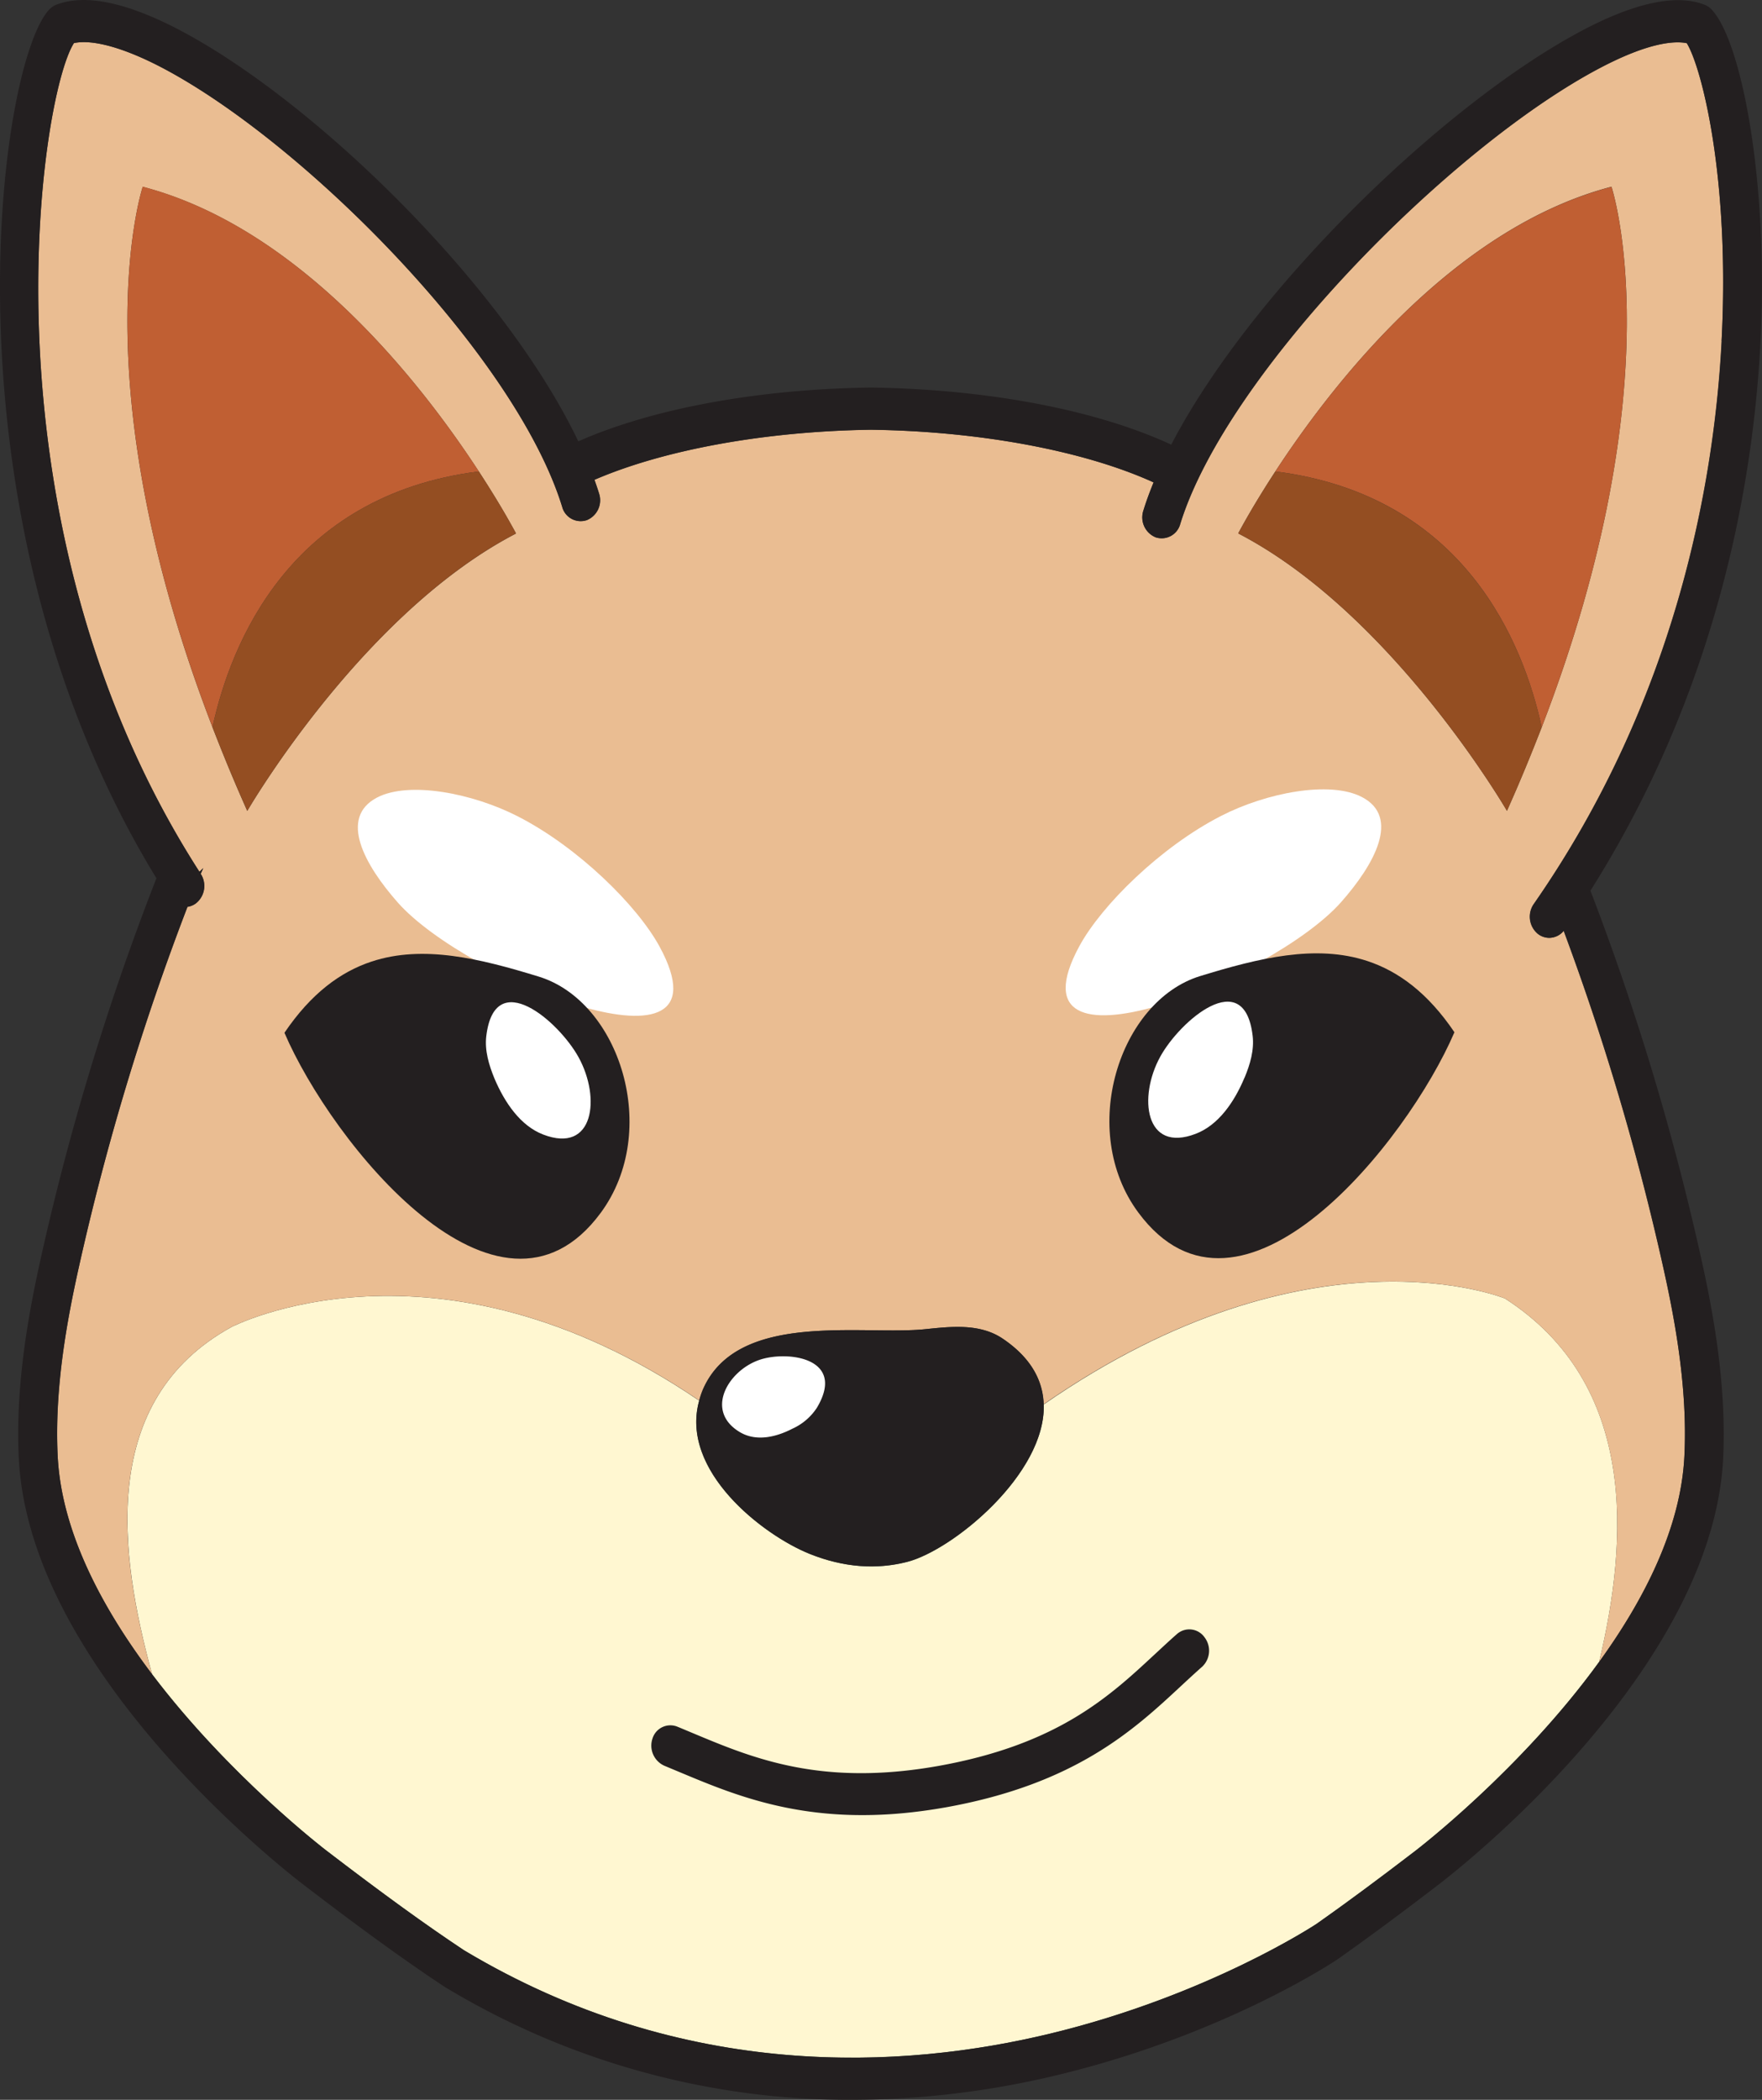 <svg xmlns="http://www.w3.org/2000/svg" viewBox="0 0 502.18 598.35"><rect x="0" y="0" width="502.18" height="598.35" fill="#333333" stroke="none"/><defs><style>.cls-1{fill:#fff7d1;}.cls-2{fill:#eabd92;}.cls-3{fill:#231f20;}.cls-4{fill:#c05f33;}.cls-5{fill:#944e22;}.cls-6{fill:#fff;}</style></defs><g id="Layer_2" data-name="Layer 2"><g id="Layer_1-2" data-name="Layer 1"><path class="cls-1" d="M428.91,370s-55.32-22.62-131.44,30.21c.62,19.79-25.92,41.55-38.93,44.87-8.75,2.24-18,1.62-27.71-2.25-13.44-5.38-37.15-23.76-31.57-43.71C124,347.84,65.89,378.18,65.89,378.18c-37.78,20.87-32,64.3-22.55,98.89,21.94,29,49.33,50,49.78,50.33,16.07,12.31,28.13,21,39.11,28.32,63,37.75,125.59,33.77,167,23.78,45.18-10.9,75.76-31.12,76.06-31.33,8.18-5.76,17.4-12.57,28.07-20.75.48-.37,30.11-23.06,52.41-53.87C464,439,466.9,394.46,428.91,370Z"/><path class="cls-2" d="M455.78,19.51c-42.67,22.57-106.14,86.91-119.39,129.82a5.47,5.47,0,0,1-7,3.79,6.14,6.14,0,0,1-3.5-7.6c.81-2.63,1.8-5.32,2.92-8.05-19.79-9-49.31-14.56-80.35-15h-.39c-30.16.45-58.86,5.72-78.63,14.26.47,1.31.92,2.62,1.31,3.9a6.12,6.12,0,0,1-3.5,7.6,5.45,5.45,0,0,1-7-3.79C147,101.51,87.2,41,46.55,19.48c-11-5.81-20.13-8.37-25.49-7.2C11.3,27.38-7.13,148.94,56.83,248.42l1.09-1.06c-.24.55-.49,1.09-.73,1.64l0,0a6.33,6.33,0,0,1-1.36,8.37,5.22,5.22,0,0,1-2.41,1A727.33,727.33,0,0,0,22.51,360.9c-3.33,14.93-7,34.56-6.07,54,1.08,21.82,12.88,43.63,26.9,62.17-9.49-34.59-15.23-78,22.55-98.89,0,0,58.08-30.34,133.37,20.89a23.73,23.73,0,0,1,1-3c9.75-22.74,45.42-15.44,63.46-17.32,7.46-.77,15.54-1.66,22,2.68,8.14,5.48,11.49,12,11.71,18.73C373.59,347.33,428.91,370,428.91,370c38,24.51,35.08,69.07,26.84,103.6,12.86-17.76,23.29-38.2,24.3-58.65,1-19.45-2.74-39.08-6.07-54a729.39,729.39,0,0,0-28.34-95.7,5.36,5.36,0,0,1-4.12,2,5.22,5.22,0,0,1-3.33-1.21,6.35,6.35,0,0,1-1.09-8.41c40.35-58,51.4-119.27,53.56-160.46,2.43-46.38-5.67-78-9.92-84.85C477.5,11.65,470.17,11.9,455.78,19.51ZM60.56,207.23c-38.16-99-19.88-154-19.88-154,45,11.79,79.41,56,95.8,81.14,6.86,10.5,10.59,17.66,10.59,17.66-44,22.81-76.6,79.05-76.6,79.05C66.79,222.84,63.53,214.92,60.56,207.23Zm378.84,0c-3,7.69-6.23,15.61-9.91,23.82,0,0-32.62-56.24-76.59-79.05,0,0,3.72-7.16,10.58-17.66,16.39-25.1,50.8-69.35,95.8-81.14C459.28,53.2,477.56,108.21,439.4,207.23Z"/><path class="cls-3" d="M485.71,1.32c-8-3.07-19.73-.58-34.8,7.39-39.09,20.68-94.08,73.73-117.1,118C312.58,116.86,282,111,248.93,110.44h-1.38c-32,.52-61.61,6-82.73,15.32-21-44-74.46-96.48-113.41-117.08-15.19-8-27.07-10.5-35.3-7.36a5.55,5.55,0,0,0-2,1.32C-.65,17.92-18.39,147.26,44.58,250.26A738.59,738.59,0,0,0,11.73,358.08c-3.51,15.72-7.4,36.47-6.37,57.46,3.06,61.81,78.21,119.29,81.38,121.69,16.3,12.49,28.58,21.37,39.8,28.81l.21.13a222.91,222.91,0,0,0,116.1,32.18A252.15,252.15,0,0,0,302,591.14c46.89-11.4,77.79-31.88,79.19-32.82,8.41-5.93,17.75-12.82,28.5-21.07,3.2-2.42,78.36-59.9,81.42-121.71,1-21-2.86-41.74-6.37-57.46A739.84,739.84,0,0,0,453.28,253.8c36.06-57,46.34-115.72,48.45-156,2.4-45.77-5.32-86.17-14-95.19A5.64,5.64,0,0,0,485.71,1.32Zm5,95.83c-2.16,41.19-13.21,102.47-53.56,160.46a6.35,6.35,0,0,0,1.09,8.41,5.22,5.22,0,0,0,3.33,1.21,5.36,5.36,0,0,0,4.12-2A729.39,729.39,0,0,1,474,360.9c3.33,14.92,7,34.55,6.07,54-1,20.45-11.44,40.89-24.3,58.65-22.3,30.81-51.93,53.5-52.41,53.87-10.67,8.18-19.89,15-28.07,20.75-.3.21-30.88,20.43-76.06,31.33-41.39,10-103.94,14-167-23.78-11-7.28-23-16-39.11-28.32-.45-.34-27.84-21.33-49.78-50.33-14-18.54-25.82-40.35-26.9-62.17-1-19.44,2.74-39.07,6.07-54A727.33,727.33,0,0,1,53.44,258.42a5.22,5.22,0,0,0,2.41-1A6.33,6.33,0,0,0,57.21,249l0,0c.24-.55.49-1.09.73-1.64l-1.09,1.06c-64-99.48-45.53-221-35.77-236.14,5.36-1.17,14.5,1.39,25.49,7.2C87.2,41,147,101.51,160.21,144.42a5.45,5.45,0,0,0,7,3.79,6.12,6.12,0,0,0,3.5-7.6c-.39-1.28-.84-2.59-1.31-3.9,19.77-8.54,48.47-13.81,78.63-14.26h.39c31,.46,60.56,6,80.35,15-1.12,2.73-2.11,5.42-2.92,8.05a6.14,6.14,0,0,0,3.5,7.6,5.47,5.47,0,0,0,7-3.79c13.25-42.91,76.72-107.25,119.39-129.82,14.39-7.61,21.72-7.86,25-7.21C485,19.15,493.09,50.77,490.66,97.15Z"/><path class="cls-4" d="M136.48,134.34C120.09,109.24,85.68,65,40.68,53.2c0,0-18.28,55,19.88,154C65.74,183.45,82.52,141.16,136.48,134.34Z"/><path class="cls-5" d="M147.07,152s-3.73-7.16-10.59-17.66c-54,6.82-70.74,49.11-75.92,72.89,3,7.69,6.23,15.61,9.91,23.82C70.47,231.05,103.09,174.81,147.07,152Z"/><path class="cls-4" d="M363.48,134.34c54,6.82,70.74,49.11,75.92,72.89,38.16-99,19.88-154,19.88-154C414.28,65,379.87,109.24,363.48,134.34Z"/><path class="cls-5" d="M363.48,134.34C356.62,144.84,352.9,152,352.9,152c44,22.81,76.59,79.05,76.59,79.05,3.68-8.21,6.95-16.13,9.91-23.82C434.22,183.45,417.44,141.16,363.48,134.34Z"/><path class="cls-3" d="M230.83,442.78c9.67,3.87,19,4.49,27.71,2.25,13-3.32,39.55-25.08,38.93-44.87-.22-6.74-3.57-13.25-11.71-18.73-6.46-4.34-14.54-3.45-22-2.68-18,1.88-53.71-5.42-63.46,17.32a23.73,23.73,0,0,0-1,3C193.68,419,217.39,437.4,230.83,442.78Zm-14.52-55.26c7.81-2.75,25-.77,16.5,13.57a16.43,16.43,0,0,1-7,6c-4.82,2.46-10.37,3.67-14.93,1C200.75,402.09,207.44,390.65,216.31,387.52Z"/><path class="cls-6" d="M210.91,408.11c4.56,2.69,10.11,1.48,14.93-1a16.43,16.43,0,0,0,7-6c8.51-14.34-8.69-16.32-16.5-13.57C207.44,390.65,200.75,402.09,210.91,408.11Z"/><path class="cls-6" d="M307.62,269.61c6.33-11.67,23.17-28.28,40.35-37.09,12.95-6.65,31-10.13,40.13-5.43,11.14,5.74,3.59,19.26-5.9,30C362.65,279.17,285.68,310.07,307.62,269.61Z"/><path class="cls-6" d="M320,318.48c2.42-10.85,10.51-25.4,19.71-32.18,6.92-5.11,17.25-6.49,23.2-.79,7.28,7,4.35,19.53-.06,29.09C353.81,334.28,311.64,356.11,320,318.48Z"/><path class="cls-3" d="M389.69,273.84C375,269,358.76,273,342,278.15c-23,7.1-34.86,44-17.59,67.34,29.13,39.42,76.77-20.21,90.11-51.35C407,283,398.61,276.78,389.69,273.84Zm-35,33.24c-2.88,6.9-7.42,13.53-13.91,16-14.46,5.56-16.46-10.44-10.09-22,5.59-10.16,23.94-26.13,26.32-5.95C357.5,299.2,356.28,303.32,354.71,307.08Z"/><path class="cls-6" d="M113.42,257.23c-9.49-10.73-17-24.25-5.9-30,9.12-4.7,27.18-1.22,40.13,5.43,17.18,8.81,34,25.42,40.34,37.09C209.94,310.23,133,279.32,113.42,257.23Z"/><path class="cls-6" d="M132.74,314.75c-4.41-9.56-7.34-22.11-.07-29.09,6-5.7,16.28-4.32,23.21.79,9.19,6.78,17.29,21.33,19.71,32.18C184,356.26,141.81,334.43,132.74,314.75Z"/><path class="cls-3" d="M81.07,294.29c13.34,31.14,61,90.77,90.11,51.35,17.27-23.36,5.45-60.24-17.59-67.34-16.73-5.15-33-9.15-47.66-4.31C97,276.93,88.64,283.12,81.07,294.29Zm57.52,1c2.38-20.18,20.72-4.21,26.32,6,6.36,11.57,4.37,27.57-10.09,22-6.49-2.48-11-9.12-13.91-16C139.34,303.47,138.11,299.35,138.59,295.28Z"/><path class="cls-3" d="M342.66,474.9c-2.06,1.82-4.1,3.71-6.19,5.65-13.35,12.41-30,27.85-67,34.47-1.05.18-2.1.36-3.13.52-34.44,5.42-55.5-3.4-72.52-10.52l-4.48-1.87a6.28,6.28,0,0,1-3.38-7.74A5.33,5.33,0,0,1,193,492c1.5.61,3,1.25,4.56,1.9,17.1,7.16,36.46,15.22,69.77,9.33,34.07-6.08,48.77-19.74,61.74-31.79,2.17-2,4.29-4,6.42-5.86a5.31,5.31,0,0,1,7.83,1A6.27,6.27,0,0,1,342.66,474.9Z"/></g></g></svg>